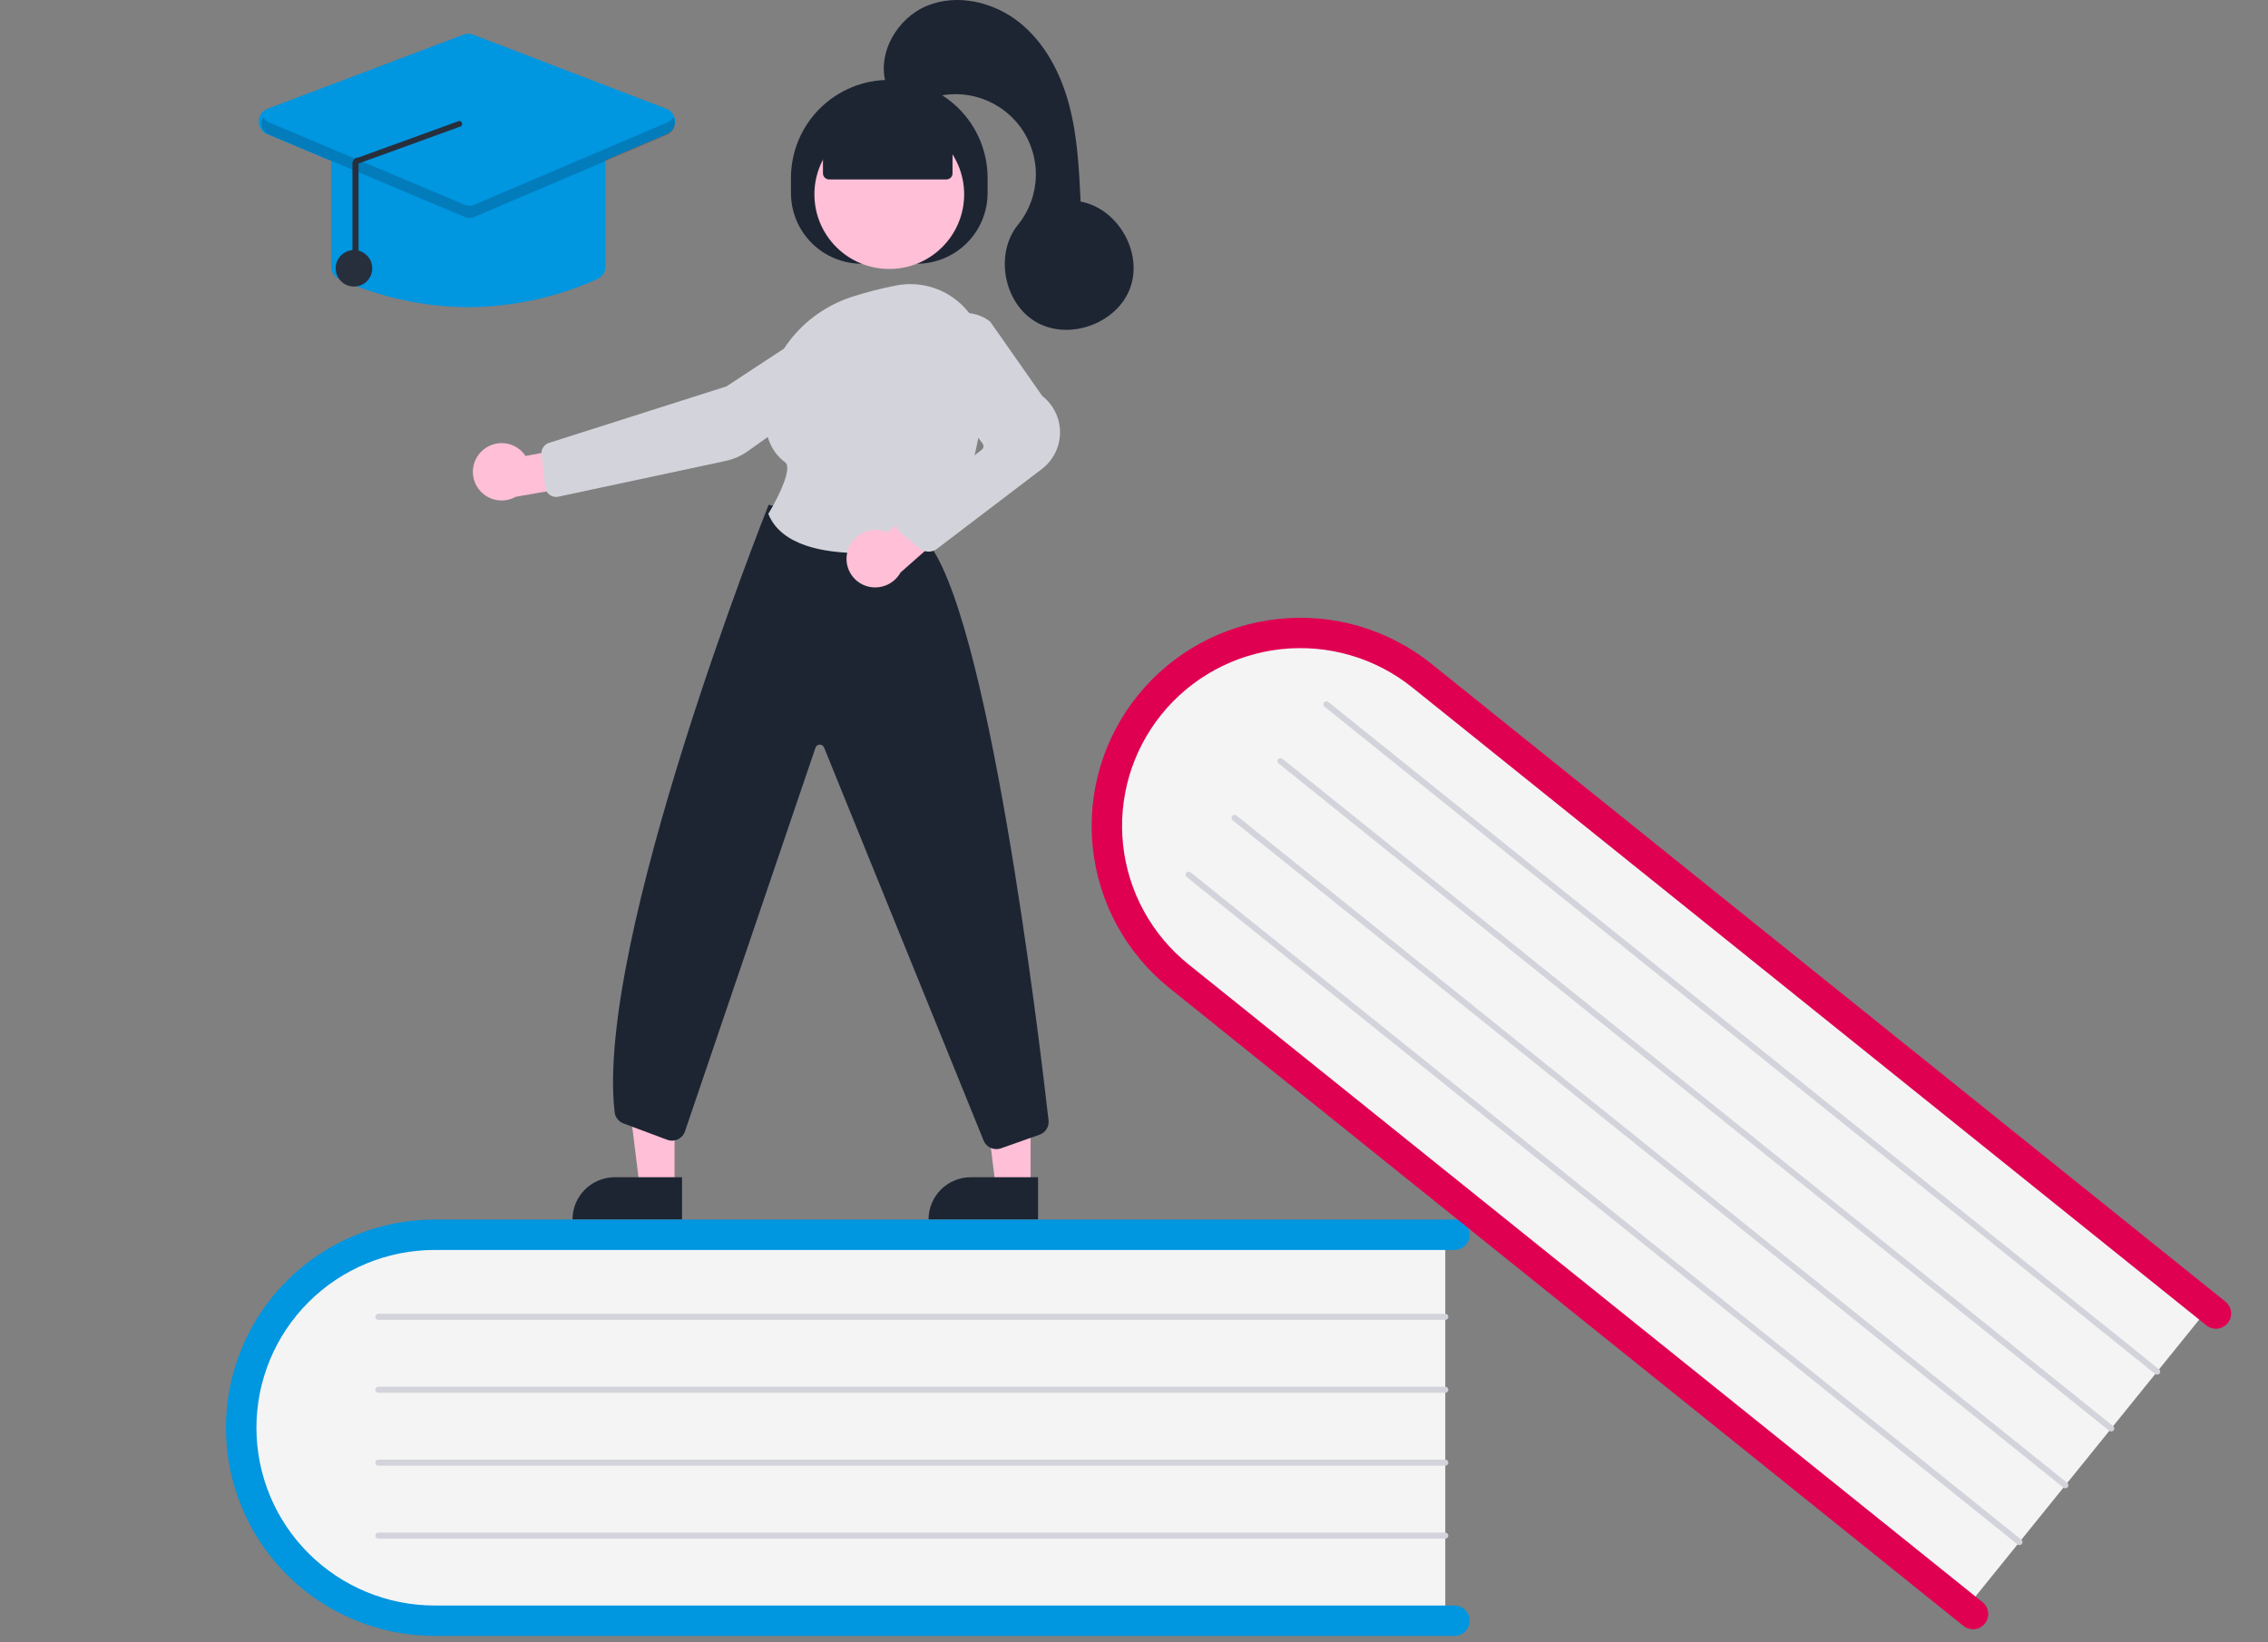 <svg width="250" height="181" viewBox="0 0 250 181" fill="none" xmlns="http://www.w3.org/2000/svg">
<rect x="0" y="0" width="250" height="181" fill="#808080" stroke="none"/>
<g clip-path="url(#clip0_524_52359)">
<path d="M159.312 135.438V178.988H49.87C37.401 178.988 27.256 169.22 27.256 157.213C27.256 145.206 37.401 135.438 49.87 135.438H159.312Z" fill="#F4F4F5"/>
<path d="M162.001 178.654C162.001 179.099 161.824 179.525 161.509 179.839C161.194 180.153 160.767 180.329 160.321 180.329H47.922C41.817 180.329 35.963 177.912 31.646 173.608C27.329 169.305 24.904 163.468 24.904 157.382C24.904 151.295 27.329 145.458 31.646 141.155C35.963 136.851 41.817 134.434 47.922 134.434H160.321C160.767 134.434 161.194 134.61 161.509 134.924C161.824 135.238 162.001 135.664 162.001 136.109C162.001 136.553 161.824 136.979 161.509 137.293C161.194 137.607 160.767 137.784 160.321 137.784H47.922C42.708 137.784 37.708 139.848 34.022 143.524C30.335 147.199 28.265 152.184 28.265 157.382C28.265 162.579 30.335 167.564 34.022 171.239C37.708 174.915 42.708 176.979 47.922 176.979H160.321C160.767 176.98 161.194 177.156 161.509 177.47C161.824 177.784 162.001 178.21 162.001 178.654Z" fill="#0096E0"/>
<path d="M159.313 145.488H41.705C41.616 145.488 41.531 145.453 41.468 145.39C41.404 145.327 41.369 145.242 41.369 145.153C41.369 145.065 41.404 144.979 41.468 144.916C41.531 144.854 41.616 144.818 41.705 144.818H159.313C159.402 144.818 159.487 144.854 159.55 144.916C159.613 144.979 159.649 145.065 159.649 145.153C159.649 145.242 159.613 145.327 159.55 145.39C159.487 145.453 159.402 145.488 159.313 145.488Z" fill="#D3D4DB"/>
<path d="M159.313 153.529H41.705C41.616 153.529 41.531 153.494 41.468 153.431C41.404 153.368 41.369 153.283 41.369 153.194C41.369 153.106 41.404 153.02 41.468 152.958C41.531 152.895 41.616 152.859 41.705 152.859H159.313C159.402 152.859 159.487 152.895 159.55 152.958C159.613 153.02 159.649 153.106 159.649 153.194C159.649 153.283 159.613 153.368 159.55 153.431C159.487 153.494 159.402 153.529 159.313 153.529Z" fill="#D3D4DB"/>
<path d="M159.313 161.568H41.705C41.616 161.568 41.531 161.533 41.468 161.47C41.404 161.407 41.369 161.322 41.369 161.233C41.369 161.145 41.404 161.059 41.468 160.997C41.531 160.934 41.616 160.898 41.705 160.898H159.313C159.402 160.898 159.487 160.934 159.55 160.997C159.613 161.059 159.649 161.145 159.649 161.233C159.649 161.322 159.613 161.407 159.55 161.47C159.487 161.533 159.402 161.568 159.313 161.568Z" fill="#D3D4DB"/>
<path d="M159.313 169.609H41.705C41.616 169.609 41.531 169.574 41.468 169.511C41.404 169.449 41.369 169.363 41.369 169.274C41.369 169.186 41.404 169.1 41.468 169.038C41.531 168.975 41.616 168.939 41.705 168.939H159.313C159.402 168.939 159.487 168.975 159.55 169.038C159.613 169.1 159.649 169.186 159.649 169.274C159.649 169.363 159.613 169.449 159.55 169.511C159.487 169.574 159.402 169.609 159.313 169.609Z" fill="#D3D4DB"/>
<path d="M243.896 143.635L216.489 177.548L131.269 109.089C121.559 101.289 119.807 87.336 127.363 77.987C134.919 68.638 148.966 67.377 158.676 75.177L243.896 143.635Z" fill="#F4F4F5"/>
<path d="M218.791 178.97C218.512 179.316 218.106 179.537 217.663 179.584C217.22 179.632 216.776 179.502 216.429 179.223L128.906 108.915C124.152 105.096 121.115 99.551 120.462 93.5C119.809 87.449 121.594 81.387 125.424 76.648C129.255 71.909 134.816 68.88 140.886 68.229C146.955 67.578 153.036 69.358 157.789 73.177L245.312 143.485C245.484 143.623 245.627 143.793 245.733 143.987C245.839 144.18 245.906 144.392 245.929 144.61C245.953 144.829 245.933 145.05 245.871 145.262C245.809 145.473 245.706 145.67 245.567 145.841C245.429 146.012 245.258 146.155 245.064 146.26C244.87 146.366 244.658 146.432 244.438 146.455C244.219 146.479 243.997 146.459 243.785 146.397C243.573 146.335 243.376 146.232 243.204 146.094L155.681 75.785C153.671 74.169 151.361 72.964 148.884 72.238C146.407 71.512 143.81 71.28 141.243 71.555C138.676 71.83 136.188 72.606 133.922 73.84C131.655 75.073 129.655 76.74 128.035 78.745C126.415 80.749 125.207 83.052 124.48 85.522C123.753 87.993 123.521 90.581 123.798 93.141C124.074 95.7 124.854 98.18 126.092 100.439C127.33 102.698 129.003 104.692 131.014 106.306L218.537 176.615C218.884 176.893 219.106 177.298 219.153 177.74C219.201 178.181 219.071 178.624 218.791 178.97Z" fill="#E00051"/>
<path d="M237.571 151.461L145.992 77.895C145.958 77.867 145.929 77.833 145.908 77.794C145.887 77.756 145.874 77.713 145.869 77.67C145.864 77.626 145.868 77.582 145.881 77.54C145.893 77.497 145.914 77.458 145.942 77.424C145.969 77.389 146.003 77.361 146.042 77.34C146.081 77.319 146.123 77.305 146.167 77.301C146.211 77.296 146.256 77.3 146.298 77.312C146.34 77.325 146.38 77.345 146.414 77.373L237.993 150.939C238.027 150.967 238.056 151.001 238.077 151.04C238.098 151.078 238.112 151.121 238.116 151.164C238.121 151.208 238.117 151.253 238.105 151.295C238.092 151.337 238.072 151.376 238.044 151.411C238.016 151.445 237.982 151.474 237.943 151.495C237.904 151.516 237.862 151.529 237.818 151.534C237.774 151.538 237.73 151.534 237.687 151.522C237.645 151.509 237.605 151.489 237.571 151.461V151.461Z" fill="#D3D4DB"/>
<path d="M232.51 157.723L140.932 84.156C140.862 84.1 140.818 84.019 140.809 83.931C140.799 83.843 140.825 83.754 140.881 83.685C140.937 83.616 141.018 83.572 141.107 83.562C141.195 83.553 141.284 83.579 141.353 83.634L232.932 157.201C232.966 157.228 232.995 157.263 233.016 157.301C233.037 157.34 233.051 157.382 233.055 157.426C233.06 157.47 233.056 157.514 233.044 157.556C233.031 157.599 233.011 157.638 232.983 157.672C232.955 157.706 232.921 157.735 232.882 157.756C232.844 157.777 232.801 157.79 232.757 157.795C232.713 157.8 232.669 157.796 232.626 157.783C232.584 157.771 232.545 157.75 232.51 157.723Z" fill="#D3D4DB"/>
<path d="M227.45 163.983L135.871 90.416C135.802 90.36 135.758 90.279 135.748 90.191C135.738 90.103 135.765 90.014 135.82 89.945C135.876 89.876 135.958 89.832 136.046 89.822C136.135 89.813 136.224 89.839 136.293 89.894L227.872 163.461C227.906 163.489 227.935 163.523 227.956 163.561C227.977 163.6 227.99 163.642 227.995 163.686C228 163.73 227.996 163.774 227.983 163.816C227.971 163.858 227.95 163.898 227.922 163.932C227.895 163.966 227.861 163.995 227.822 164.016C227.783 164.037 227.741 164.05 227.697 164.055C227.653 164.06 227.608 164.056 227.566 164.043C227.524 164.031 227.484 164.01 227.45 163.983V163.983Z" fill="#D3D4DB"/>
<path d="M222.391 170.244L130.813 96.678C130.778 96.65 130.75 96.616 130.729 96.578C130.707 96.539 130.694 96.497 130.689 96.453C130.685 96.409 130.689 96.365 130.701 96.323C130.714 96.281 130.734 96.241 130.762 96.207C130.79 96.173 130.824 96.144 130.862 96.123C130.901 96.102 130.944 96.089 130.988 96.084C131.031 96.079 131.076 96.083 131.118 96.096C131.161 96.108 131.2 96.129 131.234 96.156L222.813 169.723C222.847 169.75 222.876 169.784 222.897 169.823C222.918 169.861 222.932 169.904 222.937 169.948C222.941 169.991 222.937 170.036 222.925 170.078C222.913 170.12 222.892 170.16 222.864 170.194C222.836 170.228 222.802 170.257 222.763 170.278C222.725 170.299 222.682 170.312 222.638 170.317C222.594 170.322 222.55 170.318 222.508 170.305C222.465 170.293 222.426 170.272 222.391 170.244Z" fill="#D3D4DB"/>
<path d="M113.602 130.861L109.761 130.86L107.934 116.088L113.603 116.089L113.602 130.861Z" fill="#FFBFD6"/>
<path d="M107.016 129.766H114.425V134.416H102.352C102.352 133.805 102.472 133.201 102.707 132.636C102.941 132.072 103.285 131.56 103.718 131.128C104.151 130.696 104.665 130.353 105.231 130.12C105.797 129.886 106.404 129.766 107.016 129.766Z" fill="#1D2533"/>
<path d="M74.356 130.861L70.514 130.86L68.688 116.088L74.357 116.089L74.356 130.861Z" fill="#FFBFD6"/>
<path d="M67.772 129.766H75.181V134.416H63.107C63.107 133.805 63.228 133.201 63.462 132.636C63.697 132.072 64.04 131.56 64.474 131.128C64.907 130.696 65.421 130.353 65.987 130.12C66.553 129.886 67.159 129.766 67.772 129.766Z" fill="#1D2533"/>
<path d="M87.188 21.284V19.609C87.188 16.743 88.329 13.995 90.362 11.969C92.394 9.943 95.15 8.805 98.024 8.805H98.024C100.898 8.805 103.655 9.943 105.687 11.969C107.719 13.995 108.861 16.743 108.861 19.609V21.284C108.861 23.349 108.038 25.331 106.573 26.791C105.108 28.252 103.12 29.073 101.048 29.073H95C93.974 29.073 92.958 28.871 92.01 28.48C91.062 28.088 90.201 27.515 89.476 26.791C88.75 26.068 88.175 25.209 87.782 24.264C87.39 23.319 87.188 22.306 87.188 21.284Z" fill="#1D2533"/>
<path d="M98.025 29.649C102.583 29.649 106.278 25.966 106.278 21.422C106.278 16.877 102.583 13.193 98.025 13.193C93.466 13.193 89.772 16.877 89.772 21.422C89.772 25.966 93.466 29.649 98.025 29.649Z" fill="#FFBFD6"/>
<path d="M53.133 49.701C53.468 49.386 53.868 49.148 54.305 49.003C54.743 48.859 55.206 48.812 55.664 48.865C56.121 48.919 56.561 49.072 56.953 49.313C57.345 49.555 57.679 49.879 57.931 50.263L65.006 48.929L66.868 53.017L56.85 54.762C56.175 55.142 55.383 55.262 54.625 55.099C53.867 54.936 53.195 54.501 52.737 53.878C52.279 53.254 52.066 52.484 52.139 51.714C52.212 50.945 52.566 50.228 53.133 49.701V49.701Z" fill="#FFBFD6"/>
<path d="M91.591 34.83L91.683 34.97L80.082 42.589L60.506 48.822C60.246 48.905 60.023 49.075 59.876 49.303C59.728 49.532 59.664 49.804 59.695 50.074L60.122 53.741C60.141 53.903 60.194 54.06 60.277 54.201C60.36 54.342 60.472 54.463 60.605 54.559C60.738 54.654 60.89 54.72 61.05 54.754C61.211 54.787 61.377 54.786 61.537 54.752L79.961 50.815C80.853 50.626 81.696 50.255 82.438 49.728L95.471 40.483C95.944 40.146 96.321 39.693 96.566 39.167C96.811 38.642 96.915 38.063 96.869 37.485C96.821 36.907 96.623 36.351 96.294 35.873C95.966 35.394 95.518 35.009 94.995 34.755C94.471 34.501 93.891 34.387 93.31 34.425C92.73 34.463 92.169 34.651 91.683 34.97L91.591 34.83Z" fill="#D3D4DB"/>
<path d="M109.83 126.67C109.535 126.67 109.246 126.584 108.999 126.423C108.753 126.263 108.558 126.034 108.439 125.765L90.829 82.381C90.787 82.287 90.718 82.208 90.631 82.154C90.543 82.1 90.441 82.074 90.338 82.08C90.235 82.086 90.137 82.123 90.056 82.186C89.975 82.249 89.915 82.336 89.885 82.434L75.517 124.67C75.456 124.866 75.356 125.048 75.222 125.205C75.088 125.361 74.924 125.489 74.739 125.579C74.554 125.67 74.352 125.722 74.146 125.732C73.94 125.742 73.734 125.71 73.541 125.638L68.723 123.837C68.461 123.74 68.232 123.573 68.06 123.353C67.888 123.134 67.781 122.872 67.749 122.596C65.582 103.771 84.483 56.255 84.674 55.777L84.727 55.645L101.957 59.444L101.993 59.483C108.868 66.96 114.518 114.117 115.581 123.494C115.621 123.833 115.543 124.175 115.362 124.464C115.18 124.753 114.905 124.972 114.583 125.084L110.33 126.584C110.169 126.641 110 126.67 109.83 126.67Z" fill="#1D2533"/>
<path d="M94.984 60.974C90.809 60.974 86.155 60.144 84.722 56.719L84.689 56.64L84.734 56.567C85.865 54.718 87.359 51.562 86.556 50.97C84.973 49.803 84.206 47.884 84.274 45.266C84.422 39.583 88.306 34.536 93.94 32.709H93.94C95.512 32.208 97.112 31.797 98.732 31.479C99.913 31.241 101.133 31.268 102.302 31.556C103.472 31.844 104.563 32.386 105.497 33.145C106.443 33.908 107.208 34.871 107.737 35.964C108.265 37.057 108.544 38.253 108.554 39.466C108.613 45.54 107.675 54 102.871 59.808C102.646 60.078 102.332 60.259 101.986 60.321C99.675 60.738 97.332 60.956 94.984 60.974Z" fill="#D3D4DB"/>
<path d="M93.431 60.745C93.658 59.933 94.198 59.242 94.933 58.824C95.667 58.406 96.538 58.294 97.355 58.513C97.522 58.559 97.685 58.619 97.842 58.692L103.214 53.818L106.949 56.328L99.267 63.105C98.921 63.729 98.374 64.219 97.716 64.497C97.058 64.775 96.325 64.826 95.634 64.642C95.231 64.532 94.855 64.344 94.526 64.088C94.197 63.832 93.922 63.514 93.717 63.151C93.513 62.789 93.382 62.39 93.332 61.977C93.283 61.564 93.317 61.145 93.431 60.745Z" fill="#FFBFD6"/>
<path d="M102.362 60.808C102.014 60.808 101.676 60.688 101.406 60.468L99.288 58.742C99.111 58.598 98.969 58.416 98.873 58.21C98.777 58.004 98.729 57.778 98.733 57.551C98.736 57.324 98.791 57.1 98.894 56.897C98.996 56.694 99.143 56.516 99.324 56.378L108.209 49.584C108.315 49.503 108.384 49.384 108.402 49.253C108.419 49.121 108.384 48.988 108.305 48.883L102.821 41.654C102.183 40.817 101.864 39.783 101.918 38.733C101.973 37.684 102.398 36.688 103.119 35.921C103.878 35.104 104.917 34.601 106.03 34.512C107.144 34.423 108.25 34.755 109.129 35.442L109.164 35.478L114.891 43.653C115.51 44.137 116.008 44.757 116.348 45.465C116.687 46.173 116.857 46.95 116.845 47.734C116.833 48.519 116.64 49.29 116.28 49.987C115.92 50.685 115.403 51.29 114.77 51.755L103.262 60.512C103.002 60.704 102.686 60.808 102.362 60.808Z" fill="#D3D4DB"/>
<path d="M90.715 19.107V15.024L98.025 11.842L104.996 15.024V19.107C104.996 19.285 104.925 19.455 104.799 19.581C104.673 19.706 104.502 19.777 104.324 19.777H91.387C91.209 19.777 91.038 19.706 90.912 19.581C90.786 19.455 90.715 19.285 90.715 19.107Z" fill="#1D2533"/>
<path d="M97.688 9.347C96.614 5.917 98.871 1.986 102.208 0.628C105.545 -0.73 109.538 0.219 112.354 2.462C115.17 4.706 116.917 8.065 117.843 11.538C118.768 15.011 118.944 18.633 119.115 22.222C123.215 22.973 126.004 27.821 124.584 31.729C123.164 35.636 117.906 37.578 114.276 35.535C110.645 33.493 109.593 28.003 112.214 24.77C113.453 23.241 114.146 21.343 114.182 19.376C114.217 17.41 113.594 15.488 112.41 13.915C111.227 12.342 109.55 11.207 107.647 10.691C105.743 10.175 103.722 10.307 101.902 11.065C99.881 11.908 97.346 9.719 97.688 9.347Z" fill="#1D2533"/>
<path d="M51.617 33.864C46.708 33.831 41.86 32.773 37.387 30.756C37.121 30.638 36.895 30.445 36.737 30.201C36.578 29.957 36.495 29.672 36.496 29.382V17.181C36.497 16.782 36.656 16.398 36.94 16.116C37.223 15.833 37.607 15.674 38.008 15.674H65.226C65.627 15.674 66.011 15.833 66.295 16.116C66.578 16.398 66.738 16.782 66.738 17.181V29.382C66.739 29.672 66.656 29.957 66.498 30.201C66.339 30.445 66.113 30.638 65.847 30.756C61.374 32.773 56.526 33.831 51.617 33.864Z" fill="#0096E0"/>
<path d="M51.615 23.979C51.413 23.979 51.213 23.939 51.027 23.861L29.444 14.783C29.166 14.666 28.929 14.468 28.764 14.216C28.599 13.963 28.514 13.667 28.52 13.366C28.525 13.065 28.621 12.773 28.795 12.526C28.969 12.28 29.213 12.091 29.495 11.985L51.079 3.821C51.426 3.689 51.811 3.69 52.158 3.823L73.452 11.987C73.733 12.094 73.975 12.283 74.148 12.529C74.321 12.775 74.416 13.066 74.421 13.366C74.427 13.666 74.343 13.961 74.179 14.213C74.016 14.464 73.781 14.662 73.504 14.78L52.209 23.858C52.021 23.938 51.819 23.979 51.615 23.979Z" fill="#0096E0"/>
<path d="M39.016 31.587C40.13 31.587 41.032 30.687 41.032 29.576C41.032 28.466 40.13 27.566 39.016 27.566C37.903 27.566 37 28.466 37 29.576C37 30.687 37.903 31.587 39.016 31.587Z" fill="#272F3D"/>
<path opacity="0.2" d="M73.577 13.492L52.283 22.571C52.117 22.641 51.938 22.678 51.758 22.678C51.577 22.679 51.398 22.643 51.232 22.573L29.648 13.495C29.377 13.383 29.151 13.185 29.006 12.932C28.911 13.096 28.852 13.279 28.833 13.468C28.814 13.657 28.836 13.848 28.896 14.028C28.957 14.208 29.056 14.373 29.185 14.512C29.315 14.651 29.473 14.761 29.648 14.835L51.232 23.913C51.398 23.983 51.577 24.019 51.758 24.018C51.938 24.018 52.117 23.981 52.283 23.911L73.577 14.832C73.752 14.758 73.909 14.648 74.038 14.508C74.166 14.369 74.264 14.204 74.324 14.025C74.385 13.845 74.406 13.655 74.387 13.466C74.368 13.278 74.309 13.096 74.214 12.932C74.07 13.183 73.846 13.38 73.577 13.492Z" fill="#101828"/>
<path d="M39.186 29.568C39.275 29.568 39.36 29.533 39.423 29.47C39.486 29.407 39.522 29.322 39.522 29.233V18.023L50.604 13.998C50.693 13.999 50.779 13.965 50.843 13.903C50.907 13.842 50.944 13.757 50.945 13.668C50.946 13.579 50.912 13.493 50.85 13.43C50.788 13.366 50.703 13.329 50.614 13.328L39.532 17.353C39.443 17.351 39.354 17.367 39.271 17.4C39.188 17.433 39.113 17.483 39.05 17.546C38.986 17.608 38.936 17.682 38.901 17.764C38.867 17.846 38.849 17.934 38.85 18.023V29.233C38.85 29.322 38.885 29.407 38.948 29.47C39.011 29.533 39.096 29.568 39.186 29.568Z" fill="#272F3D"/>
</g>
<defs>
<clipPath id="clip0_524_52359">
<rect width="250" height="180.664" fill="white"/>
</clipPath>
</defs>
</svg>
